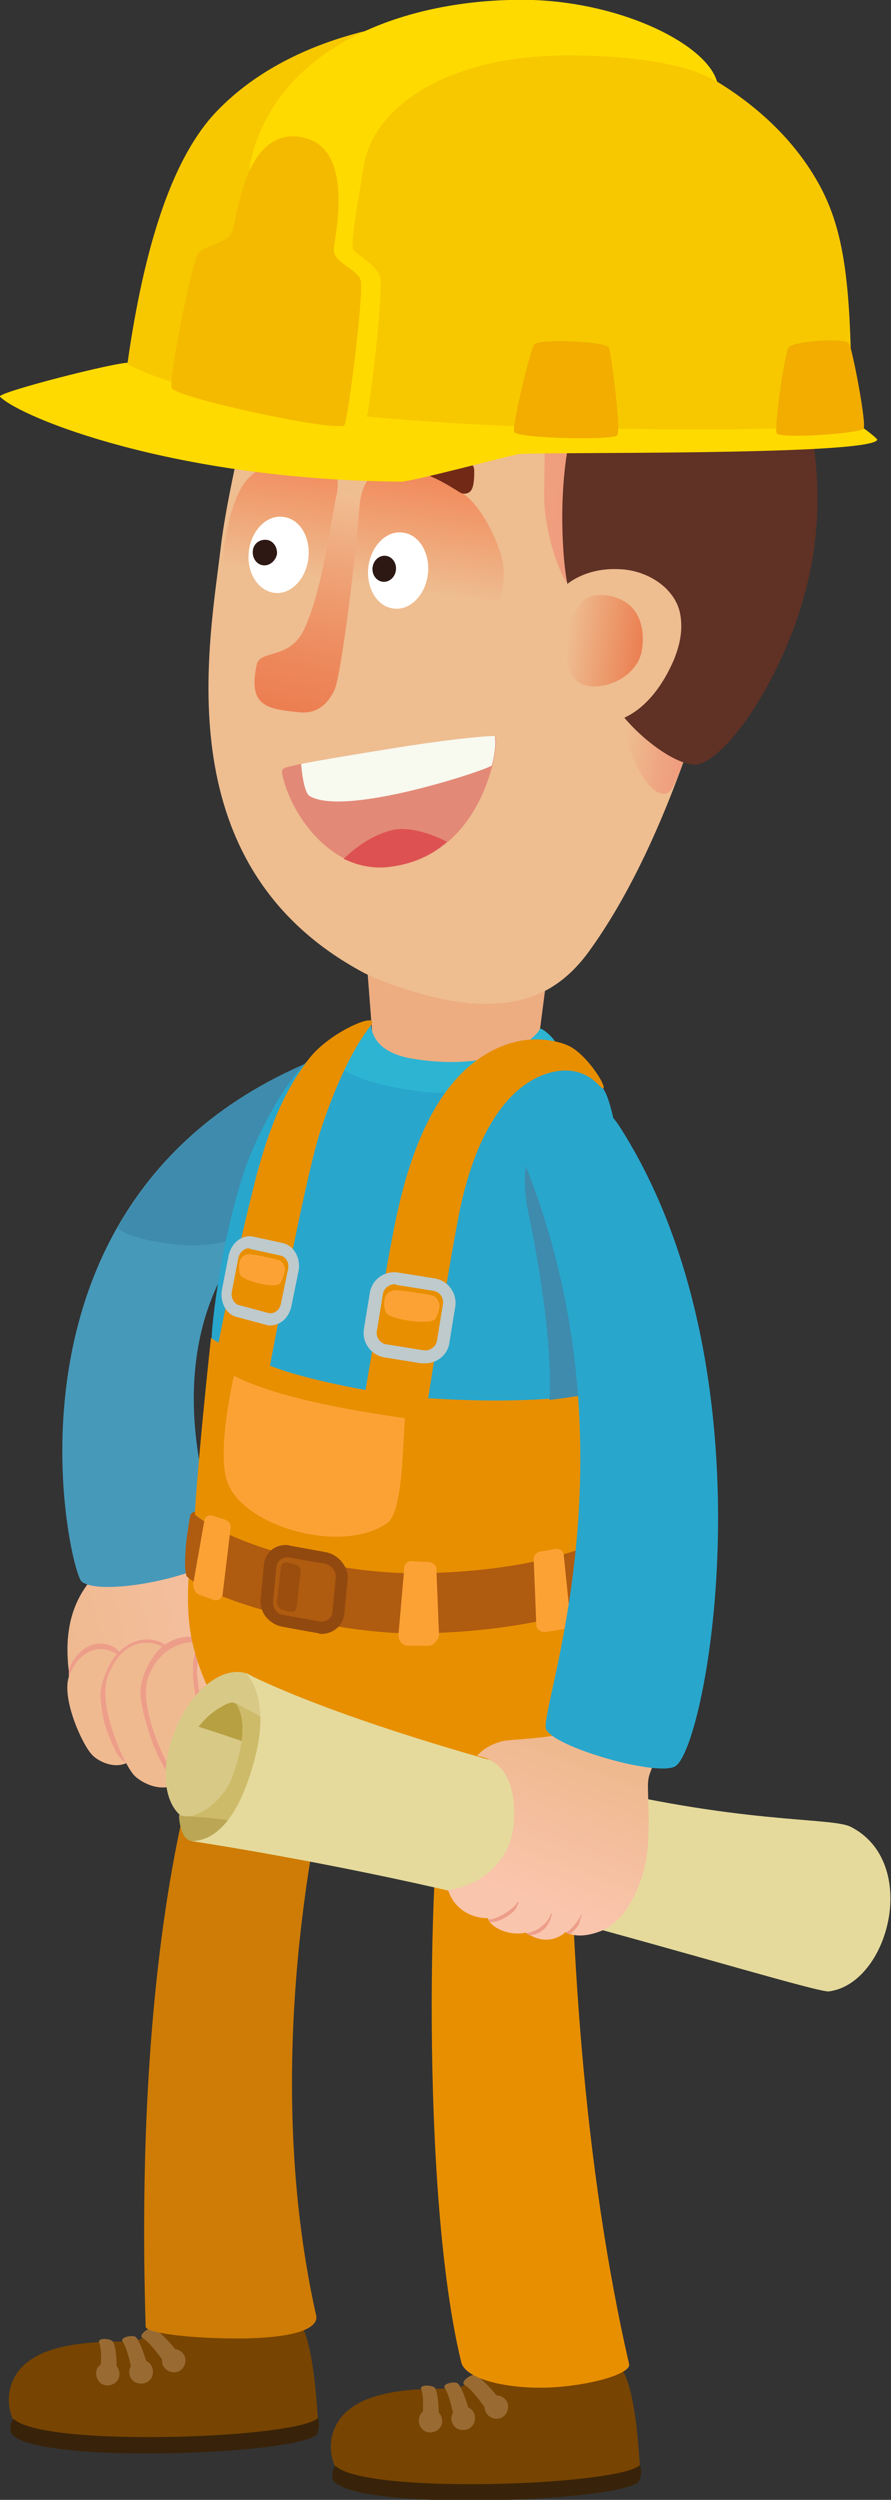 <!-- Generator: Adobe Illustrator 22.0.1, SVG Export Plug-In  -->
<svg version="1.1"
	 xmlns="http://www.w3.org/2000/svg" xmlns:xlink="http://www.w3.org/1999/xlink" xmlns:a="http://ns.adobe.com/AdobeSVGViewerExtensions/3.0/"
	 x="0px" y="0px" width="136.4px" height="382.5px" viewBox="0 0 136.4 382.5" style="enable-background:new 0 0 136.4 382.5;"
	 xml:space="preserve">
<rect x="0" y="0" width="136.4" height="382.5" fill="#333333" stroke="none"/>
<style type="text/css">
	.st0{fill:#EDAD81;}
	.st1{fill:#EEBD90;}
	.st2{fill:url(#SVGID_1_);}
	.st3{fill:url(#SVGID_2_);}
	.st4{fill:url(#SVGID_3_);}
	.st5{fill:#603125;}
	.st6{fill:#845031;}
	.st7{fill:url(#SVGID_4_);}
	.st8{fill:#FFFFFF;}
	.st9{fill:#2D1814;}
	.st10{fill:#722A17;}
	.st11{fill:url(#SVGID_5_);}
	.st12{fill:#E38977;}
	.st13{fill:#DD5152;}
	.st14{fill:#F8F9EF;}
	.st15{fill:url(#SVGID_6_);}
	.st16{fill:#ED9E89;}
	.st17{fill:url(#SVGID_7_);}
	.st18{fill:url(#SVGID_8_);}
	.st19{fill:url(#SVGID_9_);}
	.st20{fill:url(#SVGID_10_);}
	.st21{fill:#4799BA;}
	.st22{fill:#3E8BAD;}
	.st23{fill:#774401;}
	.st24{fill:#38230A;}
	.st25{fill:#996B33;}
	.st26{fill:#CE7C05;}
	.st27{fill:#E88F00;}
	.st28{fill:#29A6CC;}
	.st29{fill:#2DB4D3;}
	.st30{fill:#FCA235;}
	.st31{fill:#AF5B10;}
	.st32{fill:#BECACC;}
	.st33{fill:#91490F;}
	.st34{fill:#9B4E0E;}
	.st35{fill:#D8C987;}
	.st36{fill:#CCB862;}
	.st37{fill:#B7A041;}
	.st38{fill:#CEBB6A;}
	.st39{fill:#BAA654;}
	.st40{fill:#E5DA9C;}
	.st41{fill:url(#SVGID_11_);}
	.st42{fill:#FFDA00;}
	.st43{fill:#F7C800;}
	.st44{fill:#F2AD00;}
	.st45{fill:#F4BA00;}
	.st46{fill:url(#SVGID_12_);}
	.st47{fill:url(#SVGID_13_);}
	.st48{fill:url(#SVGID_14_);}
	.st49{fill:url(#SVGID_15_);}
	.st50{fill:url(#SVGID_16_);}
	.st51{fill:url(#SVGID_17_);}
	.st52{fill:url(#SVGID_18_);}
	.st53{fill:url(#SVGID_19_);}
	.st54{fill:url(#SVGID_20_);}
	.st55{fill:url(#SVGID_21_);}
	.st56{fill:url(#SVGID_22_);}
</style>
<defs>
</defs>
<g>
	<g>
		<path class="st0" d="M83.6,150.3l-1.3,10c0,0-6,4-11.8,4c-7-0.1-13.3-3.3-13.3-3.3l-1-13.1c0,0,10.3,2.6,18.8,3
			C77.2,150.8,83.6,150.3,83.6,150.3z"/>
		<path class="st1" d="M40,53.3c-1,5.4-5.1,21.1-6.2,30.4c-1.8,15.3-8.5,49,22,65.2c2.7,1.4,11.6,4.7,18.3,4.7
			c5.4,0,11-1.2,15.9-7.8c6-8.2,11-18.9,15.2-30.8c2.4-6.7,5.7-25.3,6.7-30.7c1-5.4-7-26.8-8.8-31.1C101.3,49,78.8,42.6,74.5,40
			C70.2,37.4,40,53.3,40,53.3z"/>
		
			<linearGradient id="SVGID_1_" gradientUnits="userSpaceOnUse" x1="6.591" y1="371.589" x2="6.252" y2="342.897" gradientTransform="matrix(-0.992 -0.127 -0.127 0.992 107.767 -269.474)">
			<stop  offset="0.316" style="stop-color:#EEBD90"/>
			<stop  offset="1" style="stop-color:#F28455"/>
		</linearGradient>
		<path class="st2" d="M59.5,71.6c5.9-0.8,10,2.8,12,4.4c1.7,1.4,4.3,5.3,5.4,9.7c0.9,3.6-1.4,12.4-3.7,15.5c-2.1,2.9-15-2-20.7-2.9
			c-5.4-0.9-16.3-1.3-17.6-2c-1.9-1.1-1.3-7.5-0.7-11.7c0.5-4.2,1.7-9.5,4.1-11.7c2.8-2.7,8.3-4.5,11.8-2c2,1.4,1.7,3.2,1.3,5.8
			c-0.1,0.9,3.6,1.3,3.6,0.8C55.4,74.1,56.6,72,59.5,71.6z"/>
		
			<linearGradient id="SVGID_2_" gradientUnits="userSpaceOnUse" x1="-28.338" y1="340.09" x2="26.779" y2="340.09" gradientTransform="matrix(-0.992 -0.127 -0.127 0.992 107.767 -269.474)">
			<stop  offset="0" style="stop-color:#EF9A7C"/>
			<stop  offset="0.384" style="stop-color:#EFA582"/>
			<stop  offset="0.936" style="stop-color:#EEBD90"/>
		</linearGradient>
		<path class="st3" d="M91.6,52.9l0.5,12.8l-0.5,14.1l-0.9,4.5c0,0-2.4,4.3-3.9,4.7c-0.5,0.1-3.4-6.5-3.5-13.1
			c0-3.8,0.4-9.9-0.7-10.3c-1-0.4-10,0.1-17.6-0.3c-6.2-0.3-13.6-1.1-16.8-1.9c-2.2-0.6-7.3-2.1-8.8-3.9c-0.8-1-0.4-4.1-0.4-4.1
			L91.6,52.9z"/>
		
			<linearGradient id="SVGID_3_" gradientUnits="userSpaceOnUse" x1="-46.425" y1="382.908" x2="-36.1" y2="382.908" gradientTransform="matrix(-0.992 -0.127 -0.127 0.992 107.767 -269.474)">
			<stop  offset="0" style="stop-color:#EF9A7C"/>
			<stop  offset="0.384" style="stop-color:#EFA582"/>
			<stop  offset="0.936" style="stop-color:#EEBD90"/>
		</linearGradient>
		<path class="st4" d="M97.2,109.5l-1.7,0.3c0,0,0.3,2.9,0.6,3.9c1.6,5.5,5.1,9.6,6.8,6.9c1.2-1.9,2.5-6.7,2.5-6.7l-3.7-3.4
			L97.2,109.5z"/>
		<path class="st5" d="M89.6,58.9c-5.1,1.7-14.6,2.7-25.1,2.5C59,61.3,49.3,61,40.4,57.9c-12-4.2-15-12-15-20.9
			c-0.1-10.4,5.7-17.4,7.9-15.2c2.1,2.1,4.5,2.4,5.1,2.4c0.2-1.9,4.3-5.5,5.9-4.3c2.1,1.6,3.7,2.1,6,2.5c0.2-1,3.2-2.8,4.3-1.9
			c1.2,0.9,3.8,2.7,5.4,2.8c4,0.3,7.1,0.6,11.8,1.1c7.7,0.8,15.5,1.9,20.9,4c5.6,2.1,12.8,4.4,17.2,10.3c2.1,2.8,1.6,4.1,1.5,4.9
			c0,0.2,2.6-1,4.9,2.2c2.5,3.5,4.6,7.6,6,12.3c5.9,19.1,1.3,33.2-1.9,40.8c-3.6,8.6-9.1,16.3-13,17.9c-3.1,1.3-10.7-4.6-13.5-9.3
			c-3.2-5.3-6.9-13.2-7.6-22.5c-0.6-7.6-0.2-19.7,3.9-25.5C91.2,58,90.7,58.5,89.6,58.9z"/>
		<path class="st6" d="M96.6,36.4c-8.8-3.4-21.6-6.3-32.9-7.7c-11.8-1.4-8.7-6.1,6.9-5c9.1,0.6,17.5,2.2,23.1,4.2
			c4.2,1.5,9.1,4,13,7.4C112.6,40.5,106.8,40.4,96.6,36.4z"/>
		<g>
			<g>
				<path class="st1" d="M95,87.1c4.2,0.2,8.3,2.9,9.1,6.7c0.5,2.5,0,4.9-1,7.3c-1.7,3.9-4.1,6.9-6.9,8.4c-3,1.7-5.1,1.2-7.2,0.4
					c-3.1-1.3-5-4-5.3-5.6c-0.9-3.8,0.3-8.9,1.2-12.6C85.2,90.4,88.7,86.7,95,87.1z"/>
			</g>
			
				<linearGradient id="SVGID_4_" gradientUnits="userSpaceOnUse" x1="-250.891" y1="366.435" x2="-239.299" y2="366.435" gradientTransform="matrix(0.992 0.127 -0.127 0.992 382.283 -234.138)">
				<stop  offset="0" style="stop-color:#EEBD90"/>
				<stop  offset="1" style="stop-color:#EB7F51"/>
			</linearGradient>
			<path class="st7" d="M89,92.2c1.4-1.7,4.9-1.4,7,0.1c2.1,1.5,2.8,4.5,2.2,7.5c-0.6,2.7-3.2,4.6-5.9,5.1c-2,0.4-4.1-0.1-4.9-1.9
				c-0.8-1.7-0.7-4-0.5-5.2C87.1,95.8,87.8,93.7,89,92.2z"/>
		</g>
		<g>
			<path class="st8" d="M47.2,85.5c-0.4,3.2-2.8,5.6-5.3,5.2s-4.2-3.2-3.8-6.4c0.4-3.2,2.8-5.6,5.3-5.2
				C45.9,79.4,47.6,82.2,47.2,85.5z"/>
			<path class="st9" d="M38.7,84.3c-0.1,1.1,0.6,2.1,1.6,2.2c1,0.1,1.9-0.7,2.1-1.7c0.1-1.1-0.6-2.1-1.6-2.2
				C39.7,82.5,38.8,83.2,38.7,84.3z"/>
		</g>
		<g>
			<path class="st8" d="M65.5,87.9c-0.4,3.2-2.8,5.6-5.3,5.2c-2.5-0.3-4.2-3.2-3.8-6.4c0.4-3.2,2.8-5.6,5.3-5.2
				C64.2,81.8,65.9,84.7,65.5,87.9z"/>
			<ellipse transform="matrix(0.127 -0.992 0.992 0.127 -34.948 134.31)" class="st9" cx="58.8" cy="87" rx="2" ry="1.8"/>
		</g>
		<path class="st10" d="M70.5,75.4c-2.1-1.3-4-2.5-6.6-3.2c-2.8-0.7-4.6-0.6-6.1-0.5c-0.6,0-2.3,0.5-2.2-0.1c0-0.1,0-0.3,0.1-0.4
			c0.3-0.6,0.8-1.2,1.4-1.6c0.6-0.4,1.6-0.7,2.1-0.8c4.5-0.7,10.1,0.3,12.8,2.1c0.2,0.1,0.6,0.4,0.6,1.1c0,0.8,0,2.2-0.4,2.9
			C71.9,75.5,71.1,75.7,70.5,75.4z"/>
		<path class="st6" d="M123.8,68.5c-0.6,0.1-3.8-11.5-12.2-14c-5-1.5-9.3-1.3-14.9,3.8c-1.6,1.5-7.1,8.1-7.7,8.1
			c-1.1,0-1.2-1.4-0.4-3.4c3.1-7.9,9.6-13,10.6-13.8c9.3-7.3,14.3-6,16-4.6c0.6,0.5,3.8,4.3,6.2,9.9c0.9,2.2,2.3,7.6,2.6,10
			C124,65.3,124.7,68.4,123.8,68.5z"/>
		
			<linearGradient id="SVGID_5_" gradientUnits="userSpaceOnUse" x1="-0.252" y1="389.538" x2="-0.591" y2="355.748" gradientTransform="matrix(-0.983 -0.183 -0.183 0.983 115.495 -274.62)">
			<stop  offset="0" style="stop-color:#EC7F52"/>
			<stop  offset="0.255" style="stop-color:#ED8A5D"/>
			<stop  offset="0.706" style="stop-color:#EFA77B"/>
			<stop  offset="1" style="stop-color:#F0BE92"/>
		</linearGradient>
		<path class="st11" d="M51.5,75.8c-1.3,6.4-2.2,14.3-4.8,20.2c-2.2,5.1-6.9,3.3-7.4,5.7c-1.4,6.5,1.7,6.8,6.7,7.3
			c2.7,0.2,4.2-1.4,5.2-3.4c1-2.2,3.3-20.3,3.9-29.1C55.1,75.6,51.7,75,51.5,75.8z"/>
		<path class="st10" d="M39.3,71.4c2.1-0.7,4.1-1.4,6.3-1.4c2.4,0,3.7,0.5,4.8,0.9c0.4,0.1,1.5,1,1.7,0.4c0-0.1,0.1-0.2,0.1-0.4
			c0-0.6-0.1-1.3-0.4-1.7c-0.3-0.5-0.9-1-1.3-1.2c-3.1-1.7-7.7-2-10.5-1c-0.2,0.1-0.6,0.2-0.9,0.8c-0.3,0.7-0.9,1.9-0.9,2.7
			C38.2,71.3,38.8,71.6,39.3,71.4z"/>
		<g>
			<path class="st12" d="M75.5,112.6c-2.2,0.1-6.9,0.5-17.3,2.2c-9.3,1.5-12.4,2.1-13.9,2.5c-1,0.2-1.2,0.4-1.1,1.1
				c1.1,5.7,7.3,15.5,16.8,14.2c13.4-1.8,16.2-17.1,15.9-19.6C75.8,112.8,75.8,112.6,75.5,112.6z"/>
			<path class="st13" d="M59.9,132.6c3.6-0.5,6.4-1.9,8.5-3.8c-2-1.1-5.7-2.4-8.3-1.8c-3.7,0.9-6.3,3.3-7.5,4.4
				C54.9,132.5,57.3,133,59.9,132.6z"/>
			<path class="st14" d="M75.5,112.6c-2.2,0.1-6.9,0.5-17.3,2.2c-6.2,1-9.6,1.6-11.7,2l-0.4,0.1c0,0,0.3,4.3,1.3,4.9
				c5.5,3.3,27.8-4.2,27.9-4.7c0.5-1.9,0.6-3.5,0.5-4.1C75.8,112.8,75.8,112.6,75.5,112.6z"/>
		</g>
	</g>
	<g>
		<g>
			
				<linearGradient id="SVGID_6_" gradientUnits="userSpaceOnUse" x1="285.688" y1="197.303" x2="317.366" y2="154.053" gradientTransform="matrix(0.345 -0.939 -0.939 -0.345 96.415 588.736)">
				<stop  offset="0" style="stop-color:#EFB990"/>
				<stop  offset="0.861" style="stop-color:#FAC5AD"/>
			</linearGradient>
			<path class="st15" d="M27.2,236.1c6.3,0.7,12.7,4.6,14.4,4.4c11-1.2,13-5.9,14.7-6.4c0.8-0.3,1.7-0.1,2.7,0.5
				c1.1,0.7,2.2,2.3,2.5,4.2c0.2,1.6-0.2,4.6-2.4,6.9c-1.6,1.7-6.6,4.2-16.1,5.3c-1.4,0.2-3.7,4.4-3.7,4.4s-19.1,8.4-24.9,5.8
				c-1.6-0.7-3.7-4.1-3.9-5.8c-0.9-8,1.8-12.5,5.5-15.8C19.4,236.6,24.5,235.8,27.2,236.1z"/>
			<path class="st16" d="M10.7,257.3c-0.2-0.5-0.3-1.8,0.1-2.5c2-3.7,4.5-3.3,4.9-3.3c1.4,0.1,2.3,0.8,2.7,1.5
				c0.4,0.6-1.4,3.1-2.5,3.6C14.2,257.4,10.9,257.8,10.7,257.3z"/>
			
				<linearGradient id="SVGID_7_" gradientUnits="userSpaceOnUse" x1="271.623" y1="188.168" x2="288.009" y2="188.168" gradientTransform="matrix(0.345 -0.939 -0.939 -0.345 96.415 588.736)">
				<stop  offset="0" style="stop-color:#F0BA91"/>
				<stop  offset="1" style="stop-color:#F0BA91"/>
			</linearGradient>
			<path class="st17" d="M22.6,265.2c-0.1,1-1,3.4-3.1,4.5c-2.2,1.1-4.7-0.4-5.4-1.2c-1.5-1.5-4.8-8.8-3.5-12.1
				c0.9-2.4,2.4-3.5,3.7-3.9c2.7-0.8,4.6,1.4,5.2,2.1C21.2,256.6,22.8,262.4,22.6,265.2z"/>
			<path class="st16" d="M21.3,269.8c0,0-1.9,0.2-2.6-0.5c-1.1-1-1.8-3.2-2.4-4.6c-0.5-1.4-1-4.3-0.9-5.8c0.1-1.6,1.3-4.5,2.4-5.7
				c0.9-1,2.9-2.7,5.5-2.3c2,0.3,2.9,1.5,3,2.3c0.1,1.2-1.2,6.3-1.2,6.3L21.3,269.8z"/>
			
				<linearGradient id="SVGID_8_" gradientUnits="userSpaceOnUse" x1="270.739" y1="180.995" x2="291.27" y2="180.995" gradientTransform="matrix(0.345 -0.939 -0.939 -0.345 96.415 588.736)">
				<stop  offset="0" style="stop-color:#F0BA91"/>
				<stop  offset="1" style="stop-color:#F0BA91"/>
			</linearGradient>
			<path class="st18" d="M30.9,267.4c-0.1,1.3-1.3,4.3-3.9,5.6c-2.7,1.4-5.7-0.5-6.5-1.4c-1.7-1.9-5.6-10.9-4-15.1
				c1.9-5,5.1-5.3,6.5-5.1c2.2,0.2,3.5,1.8,4.2,2.6C29.4,256.8,31.3,264,30.9,267.4z"/>
			<path class="st16" d="M29.3,269.6c0,0-0.1,3.5-0.9,3.5c-0.7-0.1-1.5-0.6-2-1.1c-2.6-2.3-4.9-10.5-4.9-12.9
				c-0.1-2.3,1.6-5.8,3.4-7.2c2.1-1.6,4.4-1.9,6.5-0.8c0.6,0.3-1.7,5.5-1.7,5.5l-0.9,6.3L29.3,269.6z"/>
			
				<linearGradient id="SVGID_9_" gradientUnits="userSpaceOnUse" x1="272.418" y1="174.458" x2="293.845" y2="174.458" gradientTransform="matrix(0.345 -0.939 -0.939 -0.345 96.415 588.736)">
				<stop  offset="0" style="stop-color:#F0BA91"/>
				<stop  offset="1" style="stop-color:#F0BA91"/>
			</linearGradient>
			<path class="st19" d="M38.4,268.1c-0.1,1.3-1.3,4.4-4.1,5.8c-2.8,1.4-6.1-0.6-7-1.5c-1.9-2-6.2-11.4-4.6-15.8
				c2-5.2,6.4-5.5,7.5-5.3c1.2,0.2,3.3,2,4.1,2.9C36.6,257,38.7,264.5,38.4,268.1z"/>
			<path class="st16" d="M39,269.4c-0.2,0.3-1.2,1-1.6,0.9c-2.9-0.3-5.2-3.8-6-5.7c-0.6-1.5-2.7-7.8-1.5-11.9
				c0.9-3.3,4.7-4.2,6.8-3.3c2.4,1,3.2,2.6,3.8,3.5c1,1.4,2.6,4.4,2.6,6.6C43,264.1,39.8,268.6,39,269.4z"/>
			
				<linearGradient id="SVGID_10_" gradientUnits="userSpaceOnUse" x1="280.002" y1="167.762" x2="309.534" y2="171.599" gradientTransform="matrix(0.345 -0.939 -0.939 -0.345 96.415 588.736)">
				<stop  offset="0" style="stop-color:#EFB990"/>
				<stop  offset="0.861" style="stop-color:#FAC5AD"/>
			</linearGradient>
			<path class="st20" d="M41.9,250.4c0.8,2,2.2,4.9,2.9,7.5c0.3,1.1,1.2,5.1-0.6,9c-0.6,1.2-2.7,4.1-5.8,3.4c-4.4-0.9-5.8-5-6.6-6.6
				c-0.8-1.9-1.4-4.9-1.6-7.1c-0.2-1.7,0.4-4.7,1.1-5.6c2.9-3.2,7.7-0.6,8.1,2.8c0.3,2.9,1.6,6.7,2.1,6.5c2.1-0.8-1.7-8.1-1.4-8.9
				C40.4,251,41.7,249.9,41.9,250.4z"/>
		</g>
		<path class="st21" d="M63.4,172c-8.5,3.6-24.2,11.7-30.2,24.8c-8.4,18.3,0.8,38.9,0.9,40.2c0.2,3.5-18.3,7.6-21.6,5
			c-1.3-1-8.2-29.3,5-53.4c5.5-10,14.4-19.3,28.7-25.6c4.6-2.1,9.9-1.1,12.9-0.3C62,163.4,66.8,170.5,63.4,172z"/>
		<path class="st22" d="M59.1,162.6c2.9,0.8,7.7,7.9,4.3,9.3c-6.5,2.7-17.2,8.1-24.5,16.4c0,0-4.2,2.7-11.1,2.2
			c-5.7-0.5-8.9-1.7-9.8-2.6c5.5-9.7,14.3-18.7,28.2-24.9C50.8,160.9,56.1,161.8,59.1,162.6z"/>
	</g>
	<g>
		<g>
			<path class="st23" d="M45.2,354.5c2.9,2.3,3.3,14.4,3.5,15.9c0.2,1.5-13.6,2.5-22.6,2.8c-8.5,0.2-21.6,0.6-23-1.1
				c-1.4-1.7-2.7-5.2-0.8-8.5c3.5-6.2,15.6-5.1,18.1-5.4c2.6-0.3,3.8-3.3,5.3-4.3c1.6-1,3.6-2,9.3-2
				C40.4,351.9,42.5,352.4,45.2,354.5z"/>
			<path class="st24" d="M2,370.1c0.2,0.1,0.5,0.3,0.6,0.4c6.2,3.8,40.5,2.6,45.6-0.2c0.2-0.1,0.4-0.2,0.5-0.4
				c0.1,0.5,0.2,1.1,0.1,1.7c-0.1,0.6-0.3,1-0.7,1.2c-5.1,2.8-39.5,4-45.6,0.2c-0.2-0.1-0.6-0.4-0.8-0.7
				C1.5,371.8,1.5,370.9,2,370.1z"/>
			<g>
				<path class="st25" d="M23.4,356.2c1.3,0.5,4.2,4.1,4.1,4.2c-0.1,0.3-1.5,1.3-2,1.5c-0.1,0.1-2.1-3.2-3.7-4.2
					C21.1,357.3,22.9,356,23.4,356.2z"/>
				<path class="st25" d="M24.9,361.8c0.3,0.9,1.4,1.4,2.3,1.1c0.9-0.3,1.4-1.4,1.1-2.3c-0.3-0.9-1.4-1.4-2.3-1.1
					S24.6,360.9,24.9,361.8z"/>
			</g>
			<g>
				<path class="st25" d="M17.3,358.3c0.7,1.2,0.6,5.5,0.5,5.6c-0.3,0.2-2,0.1-2.5-0.1c-0.1,0,0.5-3.6-0.1-5.3
					C14.8,357.6,17,357.8,17.3,358.3z"/>
				<path class="st25" d="M14.8,362.6c-0.3,0.9,0.2,2,1.1,2.3c0.9,0.3,2-0.2,2.3-1.1c0.3-0.9-0.2-2-1.1-2.3
					C16.2,361.2,15.1,361.7,14.8,362.6z"/>
			</g>
			<g>
				<path class="st25" d="M20.8,357.6c1,1,2.2,5.9,2.2,6c-0.2,0.3-1.9,0.6-2.4,0.6c-0.2,0-0.8-4.3-1.8-5.9
					C18.2,357.6,20.4,357.2,20.8,357.6z"/>
				<path class="st25" d="M19.8,362.8c-0.1,1,0.7,1.9,1.7,1.9c1,0.1,1.9-0.7,1.9-1.7c0.1-1-0.7-1.9-1.7-1.9
					C20.7,361.1,19.9,361.8,19.8,362.8z"/>
			</g>
		</g>
		<path class="st26" d="M50.3,270.2c-1.2,5.7-10.7,44.8-1.9,84.1c0.3,1.3-1.2,3.3-10.9,3.5c-7.8,0.1-15.2-0.8-15.2-1.8
			c-1.8-57.7,7.3-88.4,11.6-96.8c1-1.9,10.5-2.9,12.5-1.7C52.1,260.9,50.3,270.2,50.3,270.2z"/>
	</g>
	<g>
		<g>
			<path class="st23" d="M94.5,361.7c2.9,2.3,3.3,14.4,3.5,15.9c0.2,1.5-13.6,2.5-22.6,2.8c-8.5,0.2-21.6,0.6-23-1.1
				c-1.4-1.7-2.7-5.2-0.8-8.5c3.5-6.2,15.6-5.1,18.1-5.4c2.6-0.3,3.8-3.3,5.3-4.3c1.6-1,3.6-2,9.3-2C89.7,359,91.8,359.5,94.5,361.7
				z"/>
			<path class="st24" d="M51.3,377.3c0.2,0.1,0.5,0.3,0.6,0.4c6.2,3.8,40.5,2.6,45.6-0.2c0.2-0.1,0.4-0.2,0.5-0.4
				c0.1,0.5,0.2,1.1,0.1,1.7c-0.1,0.6-0.3,1-0.7,1.2c-5.1,2.8-39.5,4-45.6,0.2c-0.2-0.1-0.6-0.4-0.8-0.7
				C50.8,378.9,50.8,378.1,51.3,377.3z"/>
			<g>
				<path class="st25" d="M72.7,363.4c1.3,0.5,4.2,4.1,4.1,4.2c-0.1,0.3-1.5,1.3-2,1.5c-0.1,0.1-2.1-3.2-3.7-4.2
					C70.4,364.4,72.2,363.2,72.7,363.4z"/>
				<path class="st25" d="M74.3,368.9c0.3,0.9,1.4,1.4,2.3,1.1c0.9-0.3,1.4-1.4,1.1-2.3c-0.3-0.9-1.4-1.4-2.3-1.1
					C74.4,367,73.9,368,74.3,368.9z"/>
			</g>
			<g>
				<path class="st25" d="M66.6,365.4c0.7,1.2,0.6,5.5,0.5,5.6c-0.3,0.2-2,0.1-2.5-0.1c-0.1,0,0.5-3.6-0.1-5.3
					C64.1,364.8,66.3,364.9,66.6,365.4z"/>
				<path class="st25" d="M64.2,369.8c-0.3,0.9,0.2,2,1.1,2.3c0.9,0.3,2-0.2,2.3-1.1c0.3-0.9-0.2-2-1.1-2.3
					C65.5,368.3,64.5,368.8,64.2,369.8z"/>
			</g>
			<g>
				<path class="st25" d="M70.1,364.7c1,1,2.2,5.9,2.2,6c-0.2,0.3-1.9,0.6-2.4,0.6c-0.2,0-0.8-4.3-1.8-5.9
					C67.6,364.7,69.7,364.3,70.1,364.7z"/>
				<path class="st25" d="M69.1,369.9c-0.1,1,0.7,1.9,1.7,1.9c1,0.1,1.9-0.7,1.9-1.7c0.1-1-0.7-1.9-1.7-1.9
					C70.1,368.2,69.2,368.9,69.1,369.9z"/>
			</g>
		</g>
		<path class="st27" d="M73,263c-3.6,1.8-4.5,6.2-4.8,7.4c-2.5,10.8-3.9,65,2.4,91c0.6,2.7,7.3,4.2,13.7,3.9
			c6.1-0.3,12.4-2.1,12-3.6c-6.8-29.6-9.4-65.1-9.1-99C87.3,260.7,78.4,260.4,73,263z"/>
	</g>
	<g>
		<path class="st28" d="M92.6,167c1.2,2.2,4.8,15,2.1,45.8c-6.3,2.7-33.6,3.7-39.2,2.4c-7.9-1.8-20.1-6.8-23.1-10.3
			c0-3.3,2.3-20.5,6.7-30c3.1-6.7,8.2-16,17.4-18.4c-0.2,2.8,1.3,7.1,9.7,7.8c8.8,0.8,18.9-5,19.4-4.4
			C86.2,160.5,90.1,162.4,92.6,167z"/>
		<path class="st29" d="M56.7,156.3c0.2,0.8-0.1,4.6,6.5,5.7c14.4,2.3,19.4-4.1,19.4-4.5c0-0.5,1.8,0.9,2.4,1.9
			c0.7,0.9,0,3.9-2.7,5.2c-2.2,1-10.9,3.3-18,2.4c-6.3-0.8-10.9-2.3-12.5-4c-1.4-1.6-0.9-3.3,0.1-4.3
			C53,157.5,56.7,156.3,56.7,156.3z"/>
		<path class="st27" d="M92.4,166.5c-0.3,0.6-2.3-3.9-8.1-2.4c-5.8,1.5-11.4,8.1-14.1,22c-1.9,9.9-4.3,25.7-5.4,32.6
			c-0.3,2.1-10,0.6-9.7-1c1.3-7.5,4.5-26.9,5.8-32.5c3-13.4,8.3-22.5,16.7-25.4c4.9-1.7,9-0.1,9.8,0.4
			C89.9,161.6,92.7,165.9,92.4,166.5z"/>
		<path class="st27" d="M56.7,157c-0.6,0.8-4,4.9-7.7,16.2c-2.5,7.8-7.6,35.6-8.1,37.9c-0.3,1.2-2.4,3.8-5.6,1.9
			c-2.5-1.5-2.2-4.4-2.1-5.9c0.2-2.3,3.6-17.4,5.7-25.8c3.1-12.4,6.5-16.7,8.4-19.3C50.6,157.7,58.6,154.5,56.7,157z"/>
		<path class="st27" d="M29.8,233.5c-0.4,3.1-2.1,11.9,0,19.2c2.5,8.7,7.5,18.2,27.8,20.4c14,1.5,24.1-1,29.8-7.6
			c4.2-4.9,6.3-15.8,6.3-25.1c-10.4,3-23.5,2.6-32.2,1.8C41.8,240.4,29.8,233.5,29.8,233.5z"/>
		<path class="st27" d="M32.3,204.7c1.2,1,8.1,4.1,11.7,5.2c5.8,1.8,15.4,3.6,21,4c20.2,1.4,29.8-1.4,29.8-1.4s-1.1,11.5-0.9,25.7
			c-3.5,1.7-23.1,5.8-27.9,6c-4.8,0.2-14.6,0.4-21.6-2.1c-6.9-2.5-12.1-3.9-14.8-6.5C30,225.6,32.3,204.7,32.3,204.7z"/>
		<path class="st30" d="M35.8,210.5c7.2,3.7,20.1,5.6,26.2,6.5c-0.4,4.6-0.3,14.4-2.8,16.1c-6.9,4.7-21.6,0.6-24.3-6.1
			C33.4,223.4,34.8,215.2,35.8,210.5z"/>
		<path class="st31" d="M62.3,240.7c-12.1-0.2-26.8-4.4-32.4-8.9c-0.1-0.1,0-0.5-0.1-0.5c-0.4,0.1-0.6,0.3-0.7,0.7
			c0,0-0.3,1.5-0.6,4.1c-0.2,2-0.2,3.7-0.1,4.4c0.1,0.4,0.1,0.7,0.3,0.8c5.2,4.5,23.7,8.5,33.4,8.6c0.6,0,1.1,0,1.7,0
			c11.5,0,23.6-2.3,29.7-5.1c0.1,0,0.4-0.3,0.4-0.5c0,0,0.2-1.2,0.3-4.9c0-2.7,0.1-3.3,0-4.4c0-0.3-0.2-0.5-0.4-0.5
			c-0.1,0,0.1,0.1-0.1,0.2C89,237.9,76.5,240.9,62.3,240.7z"/>
		<g>
			<path class="st32" d="M65.1,208.6c-0.2,0-0.4,0-0.6,0l-5.6-0.9c-2.1-0.3-3.5-2.3-3.2-4.3l0.9-5.5c0.3-2.1,2.2-3.5,4.3-3.2
				l5.6,0.9c2.1,0.3,3.5,2.3,3.2,4.3l-0.9,5.5C68.6,207.2,67,208.6,65.1,208.6z M60.4,196.5c-0.9,0-1.7,0.7-1.8,1.6l-0.9,5.5
				c-0.2,1,0.5,2,1.5,2.1l5.6,0.9c1,0.2,2-0.6,2.1-1.5l0.9-5.5c0.2-1-0.5-2-1.5-2.1l-5.6-0.9C60.6,196.5,60.5,196.5,60.4,196.5z"/>
			<path class="st30" d="M59.1,200.9c0.6,0.9,5.9,1.8,7.3,1.1c0.5-0.2,0.8-1.6,0.9-2.1c0-0.6-0.4-1.5-1.2-1.7
				c-0.8-0.2-5-0.8-5.4-0.8c-0.5,0-1.6,0.2-1.8,1.3C58.7,199.7,58.9,200.4,59.1,200.9z"/>
		</g>
		<g>
			<path class="st32" d="M41.2,202.8c-0.2,0-0.3,0-0.5-0.1l-4.5-1.2c-1.6-0.4-2.6-2.3-2.2-4.3l1-5.1c0.4-1.9,2-3.2,3.7-2.9l4.6,1
				c1.7,0.4,2.8,2.3,2.4,4.3l-1.1,5.4C44.2,201.7,42.8,202.9,41.2,202.8z M38.1,191c-0.7,0-1.4,0.6-1.6,1.4l-1,5.2
				c-0.2,0.9,0.3,1.9,1.1,2.1l4.5,1.2c0.8,0.2,1.7-0.4,1.9-1.4l1.1-5.3c0.2-1-0.3-1.9-1.2-2.1l-4.6-1C38.2,191,38.1,191,38.1,191z"
				/>
			<path class="st30" d="M36.8,195.1c0.4,0.8,4.7,2,5.9,1.4c0.4-0.2,0.8-1.5,0.9-2c0.1-0.6-0.3-1.5-0.9-1.7c-0.6-0.2-4-0.9-4.4-0.9
				c-0.4,0-1.3,0.1-1.6,1.1C36.5,194,36.6,194.7,36.8,195.1z"/>
		</g>
		<g>
			<path class="st33" d="M49.4,250c-0.2,0-0.5,0-0.7-0.1l-5.5-1c-1-0.2-1.8-0.7-2.5-1.5c-0.6-0.8-0.9-1.8-0.8-2.7l0.5-5.3
				c0.2-1.7,1.5-3,3.3-3c0.2,0,0.5,0,0.7,0.1l5.5,1c2,0.4,3.5,2.3,3.3,4.2l-0.5,5.3C52.5,248.7,51.1,249.9,49.4,250z M43.9,238.3
				c-0.8,0-1.5,0.6-1.6,1.5l-0.5,5.3c0,0.5,0.1,0.9,0.4,1.3c0.3,0.4,0.7,0.7,1.2,0.7l5.5,1c1,0.2,1.9-0.5,2-1.4l0.5-5.3
				c0.1-1-0.6-1.9-1.6-2.1l-5.5-1C44.1,238.3,44,238.3,43.9,238.3z"/>
			<path class="st34" d="M44.3,246.6l-1.1-0.3c-0.3-0.1-0.6-0.4-0.7-0.7c-0.1-0.2-0.1-0.4-0.1-0.5l0.6-5.3c0-0.3,0.2-0.5,0.4-0.6
				c0.2-0.1,0.4-0.2,0.7-0.1l1.1,0.3c0.2,0.1,0.5,0.2,0.6,0.4c0.2,0.2,0.3,0.5,0.2,0.8l-0.6,5.3c0,0.3-0.2,0.5-0.4,0.7
				C44.7,246.6,44.5,246.6,44.3,246.6z"/>
		</g>
		<g>
			<path class="st30" d="M65.6,251.8l-3.1,0c-0.5,0-0.9-0.2-1.1-0.5c-0.3-0.3-0.4-0.7-0.4-1.2l0.9-10.3c0-0.3,0.2-0.5,0.4-0.7
				c0.2-0.2,0.6-0.3,0.9-0.2l2.3,0.1c0.3,0,0.6,0.1,0.9,0.3c0.2,0.2,0.4,0.4,0.4,0.7l0.4,10c0,0.5-0.2,0.9-0.5,1.2
				C66.3,251.7,66,251.8,65.6,251.8z"/>
			<path class="st30" d="M86.1,249.3l-2.6,0.4c-0.4,0.1-0.7-0.1-1-0.3c-0.3-0.2-0.4-0.5-0.4-0.9l-0.4-9.9c0-0.3,0.1-0.6,0.3-0.8
				c0.2-0.2,0.5-0.4,0.8-0.4L85,237c0.3,0,0.6,0,0.9,0.2c0.2,0.2,0.4,0.4,0.4,0.7l1,9.8c0,0.4-0.1,0.8-0.3,1.1
				C86.8,249,86.5,249.2,86.1,249.3z"/>
			<path class="st30" d="M32.7,244.8l-2.2-0.8c-0.3-0.1-0.6-0.4-0.7-0.7c-0.2-0.3-0.2-0.7-0.2-1.1l1.7-9.6c0-0.3,0.2-0.5,0.4-0.6
				c0.2-0.1,0.5-0.2,0.8-0.1l1.9,0.6c0.3,0.1,0.5,0.3,0.7,0.5c0.2,0.2,0.2,0.6,0.2,0.8l-1.2,10c0,0.4-0.2,0.7-0.5,0.9
				C33.2,244.9,33,244.9,32.7,244.8z"/>
		</g>
	</g>
	<g>
		<g>
			<path class="st35" d="M40.1,270.2c-2.4,6.3-7.4,9.9-11.1,8.4c-3.7-1.4-4.8-7.3-2.3-13.6c2.4-6.3,7.4-10.3,11.2-8.9
				C41.5,257.6,42.5,263.9,40.1,270.2z"/>
			<path class="st36" d="M30.4,264.2c3.2,1,8.4,2.8,8.4,2.8s-0.6-3.9-1.7-5.1c-1.1-1.2-1-2-3.1-0.8
				C31.9,262.2,30.4,264.2,30.4,264.2z"/>
			<path class="st37" d="M30.4,264.2c3.2,1,8.4,2.8,8.4,2.8s-0.6-3.9-1.7-5.1c-1.1-1.2-1-2-3.1-0.8
				C31.9,262.2,30.4,264.2,30.4,264.2z"/>
			<path class="st38" d="M40.8,263.1c-1.4-0.7-2.9-1.5-5-2.7c0.6,0.4,2.8,3.3-0.3,11.6c-1.5,3.9-5.9,6.8-8,5.7c0,0.6,0.2,3.7,1.9,4
				c1.3,0.2,5.4-0.7,6.4-1.7c4-4.1,5.2-9,5.5-10.5C41.6,266.4,40.8,263.1,40.8,263.1z"/>
			<path class="st39" d="M32.5,278.2c-1.7-0.2-4.2-0.3-4.2-0.3c-0.3,0-0.6-0.1-0.9-0.2c0,0.6,0.2,3.7,1.9,4c1.3,0.2,5.5,0,7.7-2.2
				C37.3,279.1,36.4,278.6,32.5,278.2z"/>
			<path class="st40" d="M29.3,281.7c11.7,1.8,33.3,5.7,53.6,11.1c23.2,6.2,42.6,12.1,44,11.9c9.2-1.2,14-19.8,3.3-25.2
				c-3.1-1.5-17-0.3-43-6.9C54.6,264.2,41,257.7,37.6,256c0.5,0.4,3.6,3.9,1.6,12.3C36.3,280.2,31.7,281.7,29.3,281.7z"/>
		</g>
		<g>
			<g>
				<linearGradient id="SVGID_11_" gradientUnits="userSpaceOnUse" x1="90.618" y1="265.123" x2="79.236" y2="294.906">
					<stop  offset="0.144" style="stop-color:#EFB990"/>
					<stop  offset="0.861" style="stop-color:#FAC5AD"/>
				</linearGradient>
				<path class="st41" d="M95.9,262.7c2.7,0.9,5.1,2.8,4.6,5.4c-0.5,2.6-1.2,3-1.3,4.7c-0.1,1.6,0.5,8.1-0.4,12.4
					c-0.9,4.1-3.2,8.9-6.9,10.3c-3.7,1.4-5.3,0.1-5.3,0.1s-2.5,2.6-6.1,0.1c-2.5,0.6-5.5-0.8-5.8-2.2c-2.7,0-5.2-1.5-6.1-4.3
					c6-0.9,8.9-5,9.7-8.1c0.8-3.2,0.6-8.7-2-10.9c-1.9-1.6-3.3-1.5-3.3-1.5s1.3-1.7,4-2.3c1.7-0.4,10.1-0.3,11.3-2.4
					C89.9,261.3,94.1,262.1,95.9,262.7z"/>
				<path class="st16" d="M87.2,296l-0.6-0.3c0.7-0.3,1.5-1.3,2.1-2.2c0.1-0.2,0.2-0.4,0.3-0.5c0.1,0,0,0.2-0.1,0.5
					c-0.1,0.3-0.2,0.7-0.3,1C88.1,295.2,87.6,295.7,87.2,296z"/>
				<path class="st16" d="M81,296.1l-0.5-0.3c1.2-0.1,2.8-1,3.6-2.4c0.1-0.2,0.2-0.6,0.3-0.6c0.2,0,0,0.3-0.1,0.7
					c0,0.2-0.1,0.3-0.2,0.5C83.6,295.3,82.2,296.1,81,296.1z"/>
				<path class="st16" d="M75,294.1l-0.2-0.4c0.6,0.1,2.7-0.8,4-2.1c0.2-0.2,0.5-0.6,0.5-0.6c0.2,0.1,0,0.3-0.2,0.8
					c-0.1,0.2-0.2,0.4-0.4,0.6C77.7,293.3,76.4,294.1,75,294.1z"/>
			</g>
			<path class="st22" d="M82.3,175.3c-2.5,0.7-2.1,7.1-1.5,9.8c4.3,20.8,3.3,29.1,3.3,29.1s11.7-1.2,12.3-3.5
				c1.4-5.2-5.7-25.4-7.4-28.5C87.2,179.1,84.6,174.7,82.3,175.3z"/>
			<path class="st28" d="M80.6,178.7c17.3,44,1.8,83,3,85.9c1.2,2.7,16.7,7.2,19.7,5.7c4.9-2.5,15.5-60.2-8.3-97.7
				c-3.6-5.7-8.9-6.6-11.7-4.9C80.4,169.4,79.2,175.3,80.6,178.7z"/>
		</g>
	</g>
	<g>
		<path class="st42" d="M19.8,55.5C18.1,55.3-0.7,60.1,0,60.7c3.2,3.2,26.5,12.7,61.4,13c1.6,0,15.9-3.8,17.9-4.2
			c2-0.4,53.8,0.3,55-2.2c0.1-0.2-3.7-3.2-4.9-3.3c-1.1-0.1-42.3-0.7-45.7-0.8c-3.4-0.2-31.7-2.8-34.9-3.5
			C45.5,59,19.8,55.5,19.8,55.5z"/>
		<path class="st43" d="M19.5,55.7c6.2,3.3,21.2,8,59.2,9.5c14.4,0.6,49.6,0.9,51.7-0.6c-0.1-18.7-0.6-28.1-4.8-36
			c-15.6-29.1-70-34.4-92.1-11.9C27.5,22.7,22.5,34.5,19.5,55.7z"/>
		<path class="st44" d="M78.7,66.1C78.4,65.2,81,54,81.8,52.7c0.6-0.9,11-0.5,11.4,0.5c0.4,1,1.9,12.7,1.3,13.4
			C94,67.4,79.2,67.1,78.7,66.1z"/>
		<path class="st44" d="M118.9,66.3c-0.4-0.8,1.1-11.7,1.8-13.1c0.5-1,8.8-1.6,9.3-0.6c0.5,0.9,2.7,12.3,2.2,13
			C131.8,66.3,119.4,67.2,118.9,66.3z"/>
		<path class="st42" d="M43.7,59.7c0.4,0.5,7.6,5.7,9,5.3c1.4-0.4,3.1-1,3.5-1.5c0.3-0.4,2.7-19.7,1.9-21.4c-0.9-1.8-3.1-2.8-4-3.9
			c-0.6-0.8,1.2-10.3,1.6-12.8c1.2-8.1,11.1-16.4,29.6-16.9c7-0.2,19.6,0.6,24.5,4.1C108.3,6.9,95.6,0.5,81.6,0
			C63.4-0.5,42.4,6.4,38.3,25C37.6,28.3,43.7,59.7,43.7,59.7z"/>
		<path class="st45" d="M26.3,59.4c0.6,1.4,24.3,6.6,26.4,5.7c0.5-0.2,3.1-20.7,2.5-22.3c-0.6-1.6-4-2.6-4.1-4.5
			C51,37,54.9,21.9,45.6,20.9c-8.5-0.9-9.3,13.4-10.2,14.9c-0.9,1.4-4.2,1.8-5.1,3C29.4,40.1,25.7,58.2,26.3,59.4z"/>
	</g>
</g>
</svg>
